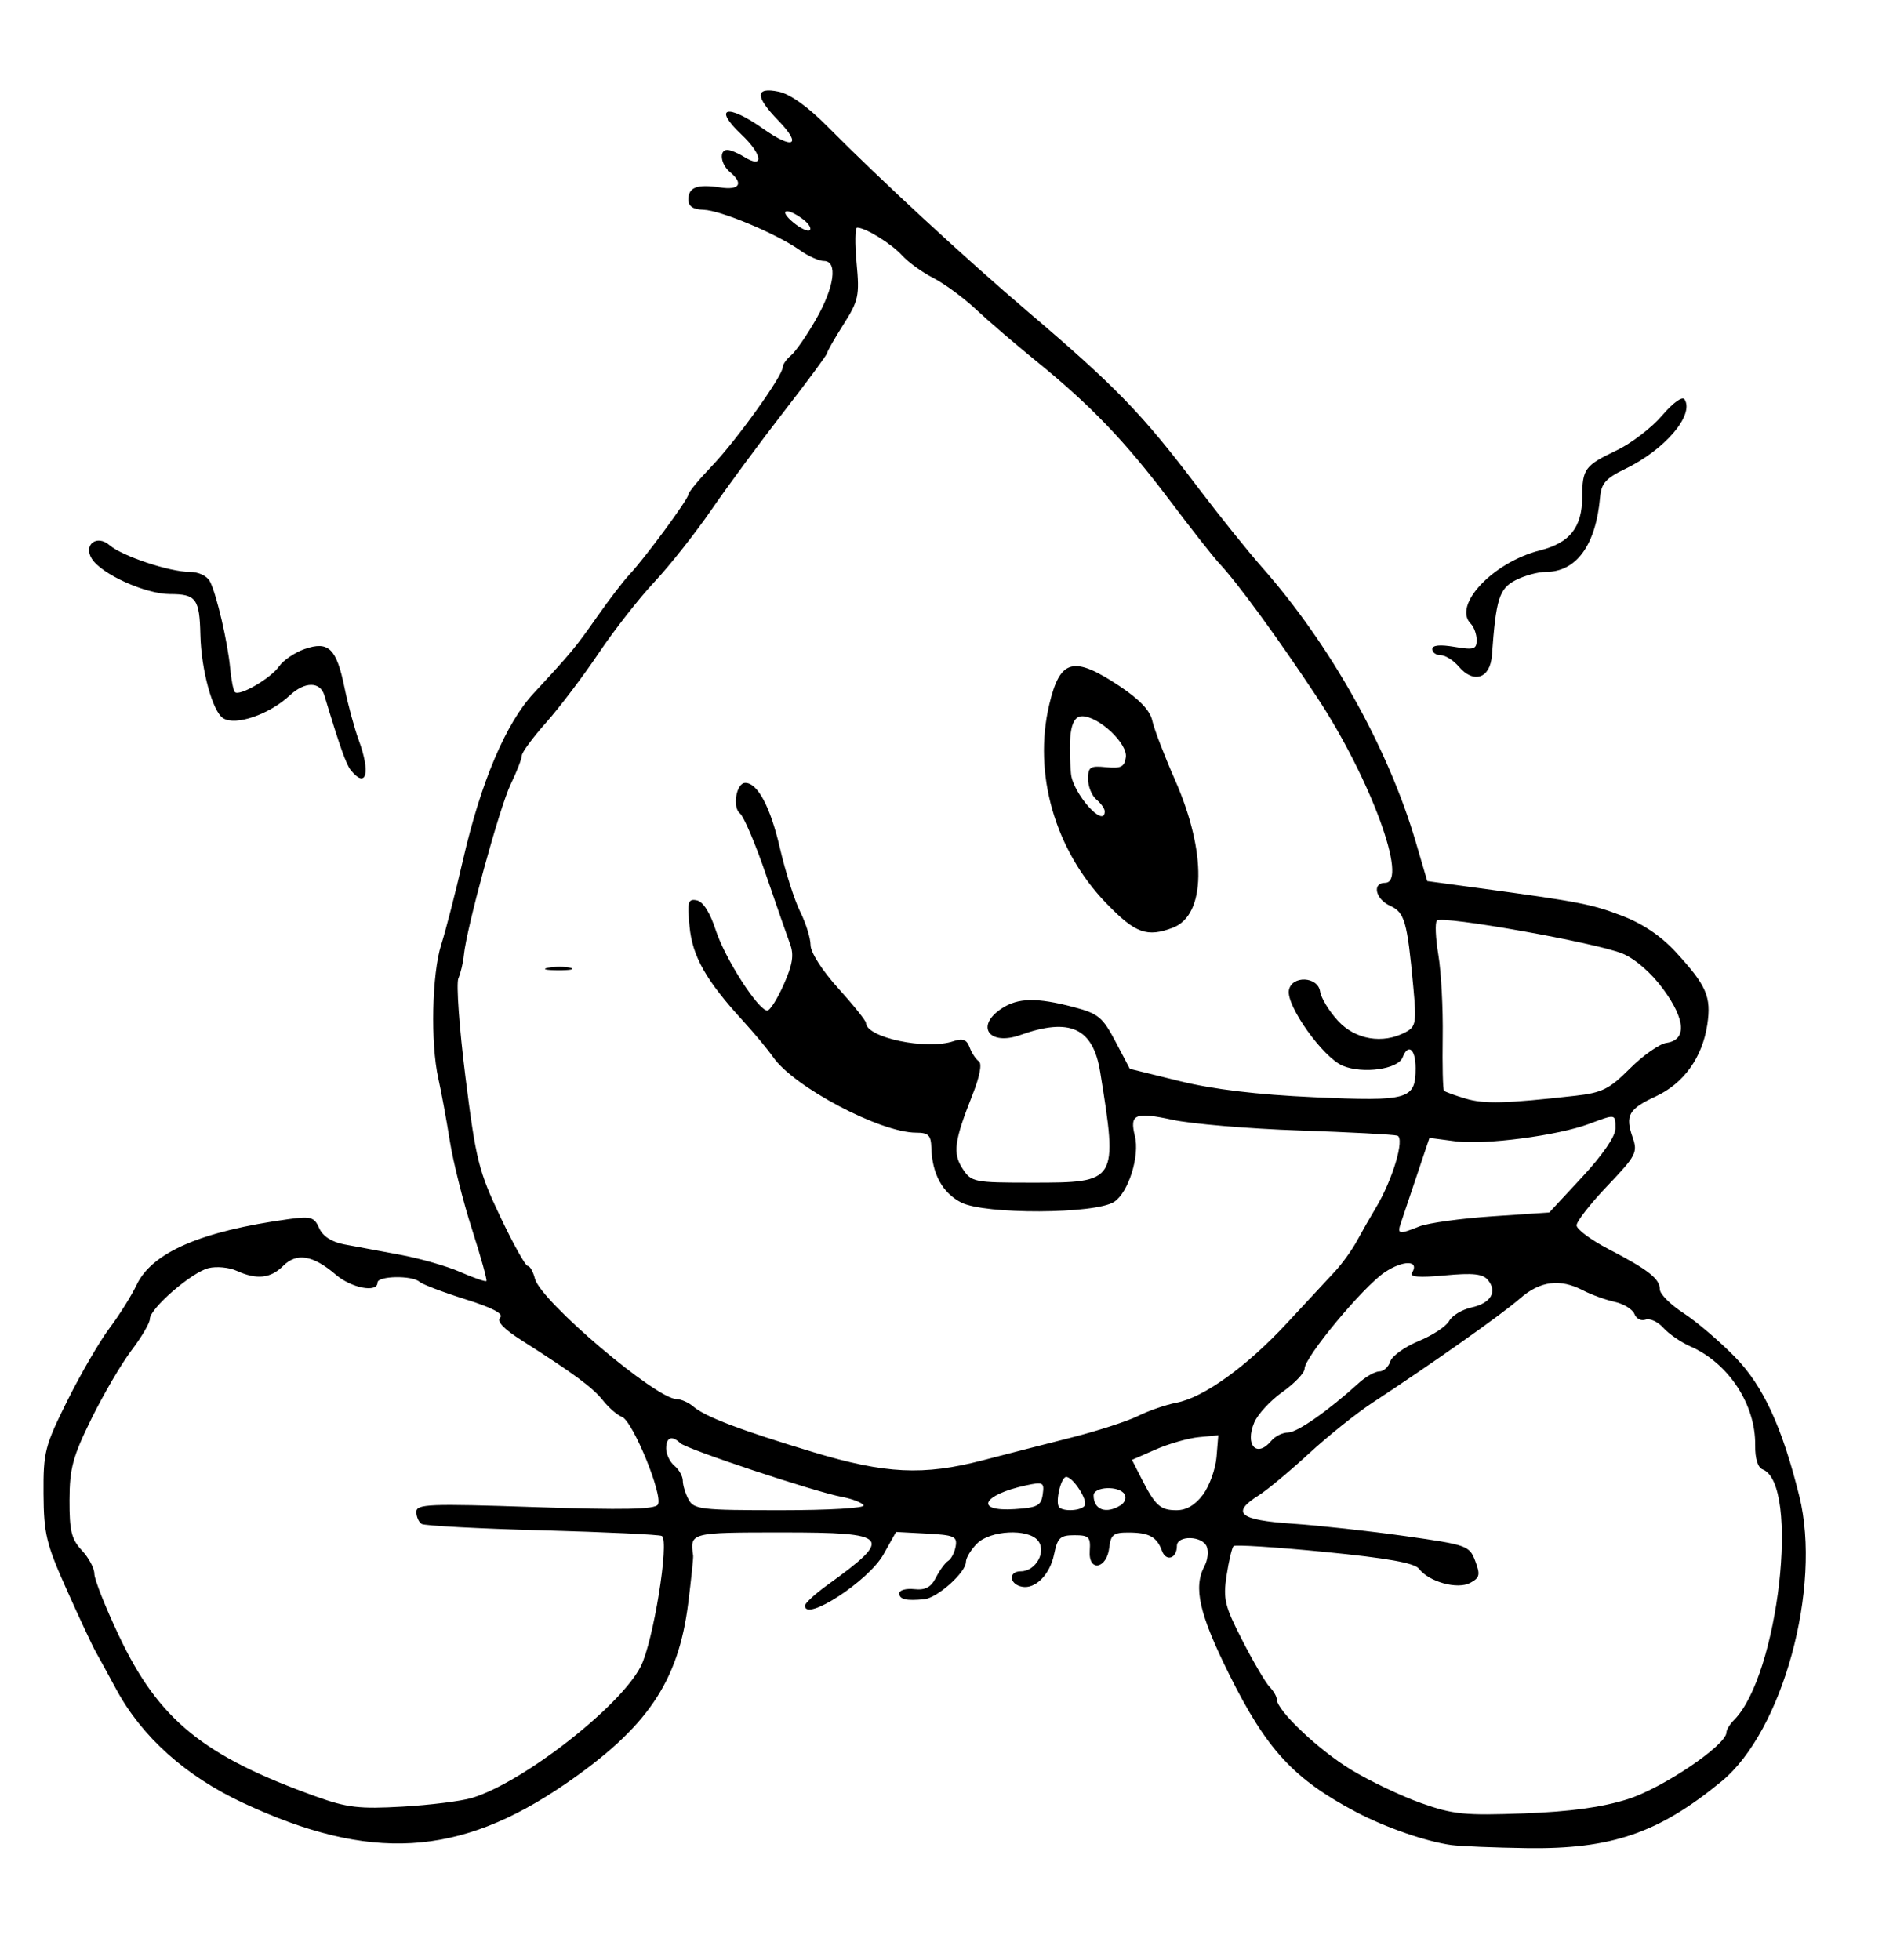 <?xml version="1.0" encoding="UTF-8" standalone="no"?>
<svg
   xmlns:dc="http://purl.org/dc/elements/1.1/"
   xmlns:cc="http://creativecommons.org/ns#"
   xmlns:rdf="http://www.w3.org/1999/02/22-rdf-syntax-ns#"
   xmlns:svg="http://www.w3.org/2000/svg"
   xmlns="http://www.w3.org/2000/svg"
   viewBox="0 0 341 353"
   height="353"
   width="341"
   id="svg2128"
   version="1.1">
  <defs
     id="defs2132" />
  <g
     id="g2136">
    <path
       id="path2701"
       d="m 261.5,332.301 c -4.536,-0.603 -11.954,-3.171 -17.256,-5.974 -11.202,-5.922 -16.099,-11.234 -22.816,-24.754 -5.428,-10.925 -6.507,-15.69 -4.432,-19.566 0.548,-1.024 0.725,-2.569 0.393,-3.434 C 216.625,276.58 212,276.468 212,278.441 c 0,2.256 -1.94,2.887 -2.684,0.872 -0.932,-2.523 -2.309,-3.28 -5.999,-3.298 -2.732,-0.013 -3.228,0.374 -3.5,2.726 -0.448,3.884 -3.783,4.427 -3.513,0.572 0.175,-2.495 -0.138,-2.813 -2.762,-2.813 -2.571,0 -3.052,0.453 -3.665,3.451 -0.745,3.644 -3.371,6.294 -5.774,5.828 -2.316,-0.45 -2.501,-2.779 -0.221,-2.779 2.721,0 4.701,-3.594 3.065,-5.564 C 185.147,275.267 178.385,275.615 176,278 c -1.1,1.1 -2,2.591 -2,3.313 0,1.879 -5.134,6.477 -7.5,6.715 -3.258,0.329 -4.5,0.035 -4.5,-1.066 0,-0.571 1.213,-0.908 2.695,-0.75 2.001,0.214 3.008,-0.326 3.91,-2.097 0.668,-1.312 1.661,-2.662 2.205,-3 0.545,-0.338 1.148,-1.515 1.34,-2.615 0.31,-1.774 -0.275,-2.033 -5.191,-2.294 l -5.541,-0.294 -2.286,4.068 C 156.462,284.73 145,292.201 145,289.192 c 0,-0.445 1.836,-2.132 4.08,-3.75 C 161.049,276.811 160.355,276 141,276 c -16.699,0 -16.734,0.009 -16.139,4.189 0.054,0.379 -0.347,4.242 -0.892,8.584 -1.775,14.159 -7.4,22.415 -22.184,32.56 C 82.662,334.457 66.632,335.385 43.756,324.695 33.437,319.874 25.562,312.817 20.937,304.248 19.527,301.637 17.867,298.6 17.248,297.5 c -0.619,-1.1 -2.977,-6.142 -5.239,-11.205 -3.684,-8.243 -4.119,-10.045 -4.166,-17.253 -0.049,-7.542 0.221,-8.598 4.301,-16.795 2.395,-4.811 5.804,-10.678 7.577,-13.037 1.773,-2.359 3.969,-5.862 4.881,-7.784 2.784,-5.867 11.611,-9.686 27.4,-11.856 4.01,-0.551 4.611,-0.373 5.5,1.629 0.645,1.454 2.234,2.484 4.498,2.917 1.925,0.368 6.425,1.203 10,1.854 3.575,0.652 8.482,2.055 10.905,3.119 2.422,1.064 4.542,1.796 4.711,1.628 0.168,-0.168 -1,-4.367 -2.596,-9.332 -1.596,-4.964 -3.398,-12.144 -4.003,-15.956 -0.605,-3.812 -1.531,-8.85 -2.058,-11.195 -1.428,-6.358 -1.157,-18.842 0.522,-24.101 0.814,-2.549 2.582,-9.427 3.93,-15.285 3.225,-14.018 7.699,-24.563 12.724,-29.988 6.83,-7.373 7.506,-8.189 11.484,-13.861 2.122,-3.025 4.708,-6.4 5.747,-7.5 C 116.137,100.567 124,89.897 124,89.069 c 0,-0.391 1.913,-2.708 4.25,-5.149 C 132.668,79.307 141,67.683 141,66.134 c 0,-0.489 0.672,-1.447 1.494,-2.128 0.822,-0.682 2.847,-3.604 4.5,-6.494 C 150.332,51.676 150.96,47 148.404,47 c -0.878,0 -2.81,-0.865 -4.294,-1.922 C 139.996,42.149 129.838,37.879 126.75,37.782 124.822,37.722 124,37.168 124,35.931 c 0,-2.206 1.586,-2.803 5.75,-2.167 3.47,0.531 4.245,-0.694 1.75,-2.765 -1.702,-1.412 -2.016,-4 -0.486,-4 0.557,0 1.887,0.545 2.955,1.212 3.734,2.332 3.437,-0.352 -0.443,-4.012 -5.151,-4.86 -2.546,-5.583 3.855,-1.071 5.559,3.918 7.185,3.082 2.801,-1.441 -4.202,-4.336 -4.18,-6.051 0.068,-5.179 2.087,0.429 5.258,2.694 8.862,6.329 9.403,9.486 24.821,23.733 35.888,33.161 16.134,13.746 20.694,18.459 30.9,31.938 3.734,4.932 8.892,11.351 11.461,14.265 12.313,13.965 22.68,32.481 27.654,49.392 l 2.087,7.095 9.2,1.25 c 18.29,2.486 20.286,2.871 25.856,4.986 3.718,1.412 7.021,3.628 9.638,6.466 5.623,6.1 6.506,8.119 5.752,13.148 -0.887,5.912 -4.238,10.584 -9.271,12.922 -4.914,2.283 -5.56,3.423 -4.179,7.384 0.943,2.704 0.632,3.302 -4.542,8.73 C 286.499,216.781 284,219.981 284,220.687 c 0,0.706 2.587,2.629 5.75,4.273 7.194,3.74 9.25,5.355 9.25,7.267 0,0.829 1.913,2.746 4.25,4.261 2.337,1.515 6.536,5.095 9.329,7.956 5.04,5.162 8.458,12.571 11.546,25.028 4.07,16.421 -2.984,42.295 -14,51.352 -11.34,9.322 -19.847,12.241 -35.057,12.025 -5.813,-0.082 -11.918,-0.329 -13.569,-0.549 z m 31.697,-8.258 C 299.499,322.062 311,314.292 311,312.016 c 0,-0.48 0.617,-1.49 1.37,-2.244 7.998,-7.998 11.933,-42.523 5.143,-45.129 -0.865,-0.332 -1.37,-1.974 -1.337,-4.346 0.101,-7.336 -4.802,-14.804 -11.697,-17.814 -1.661,-0.725 -3.841,-2.225 -4.844,-3.334 -1.003,-1.108 -2.453,-1.774 -3.221,-1.479 -0.769,0.295 -1.664,-0.158 -1.99,-1.006 -0.326,-0.848 -1.935,-1.838 -3.576,-2.198 -1.641,-0.36 -4.191,-1.285 -5.666,-2.055 -4.172,-2.177 -7.771,-1.712 -11.398,1.471 -3.183,2.794 -15.808,11.709 -26.523,18.731 -2.881,1.888 -8.056,6.028 -11.5,9.2 -3.444,3.172 -7.499,6.547 -9.012,7.5 -5.053,3.184 -3.562,4.452 6,5.102 4.812,0.327 13.963,1.333 20.335,2.235 11.225,1.589 11.619,1.729 12.667,4.505 0.932,2.47 0.808,3.011 -0.906,3.928 -2.311,1.237 -7.436,-0.174 -9.232,-2.541 -0.795,-1.047 -5.66,-1.916 -17,-3.034 -8.738,-0.862 -16.121,-1.333 -16.407,-1.047 -0.286,0.286 -0.849,2.662 -1.251,5.28 -0.653,4.258 -0.351,5.497 2.864,11.76 1.977,3.85 4.176,7.595 4.887,8.321 0.711,0.727 1.293,1.738 1.293,2.247 0,1.981 7.522,9.104 13.358,12.649 3.372,2.049 9.059,4.761 12.637,6.027 5.784,2.047 7.836,2.253 18.505,1.853 8.362,-0.313 14.03,-1.087 18.697,-2.555 z M 85,323.819 c 9.113,-2.728 26.682,-16.4 30.411,-23.666 2.261,-4.405 5.216,-22.648 3.81,-23.517 -0.401,-0.248 -10.086,-0.704 -21.523,-1.014 C 86.262,275.312 76.476,274.794 75.952,274.471 75.429,274.147 75,273.17 75,272.3 c 0,-1.415 2.25,-1.506 21.392,-0.862 15.999,0.538 21.575,0.423 22.12,-0.457 0.985,-1.594 -4.525,-15.051 -6.464,-15.788 -0.851,-0.323 -2.391,-1.654 -3.422,-2.957 -1.853,-2.342 -5.184,-4.804 -14.661,-10.835 -3.272,-2.082 -4.537,-3.429 -3.86,-4.106 0.678,-0.678 -1.388,-1.76 -6.298,-3.302 C 79.788,232.731 76.073,231.317 75.55,230.85 74.22,229.661 68,229.784 68,231 c 0,1.892 -4.693,0.996 -7.525,-1.437 -4.083,-3.508 -7.037,-4.001 -9.46,-1.578 -2.274,2.274 -4.773,2.538 -8.394,0.888 -1.36,-0.62 -3.643,-0.833 -5.072,-0.475 C 34.487,229.167 27,235.655 27,237.54 c 0,0.719 -1.481,3.254 -3.292,5.634 -1.811,2.38 -5.063,7.927 -7.229,12.327 -3.374,6.858 -3.94,8.952 -3.958,14.669 -0.018,5.558 0.354,7.069 2.229,9.064 1.238,1.317 2.25,3.214 2.25,4.215 0,1.001 1.997,6.036 4.438,11.189 7.16,15.114 15.175,21.641 35.54,28.937 5.558,1.991 7.759,2.248 15.5,1.807 C 77.44,325.098 83.075,324.395 85,323.819 Z m 70.57,-52.705 c -0.301,-0.488 -2.073,-1.173 -3.936,-1.522 -4.901,-0.919 -27.962,-8.59 -29.084,-9.673 -1.513,-1.461 -2.55,-1.071 -2.55,0.96 0,1.033 0.675,2.438 1.5,3.122 0.825,0.685 1.5,1.894 1.5,2.688 0,0.794 0.466,2.314 1.035,3.378 0.955,1.785 2.235,1.934 16.559,1.934 8.771,0 15.285,-0.386 14.976,-0.887 z m 32.262,-1.961 c 0.308,-2.174 0.086,-2.295 -3,-1.632 -7.896,1.696 -9.382,4.752 -2.082,4.284 4.117,-0.264 4.794,-0.618 5.082,-2.652 z m 7.567,2.011 C 195.999,270.193 193.287,266 192.06,266 c -0.958,0 -2.03,4.697 -1.25,5.476 0.827,0.827 4.019,0.609 4.589,-0.314 z m 6.479,-0.067 c 0.758,-0.48 1.069,-1.373 0.691,-1.985 -0.973,-1.575 -5.569,-1.392 -5.569,0.222 0,2.602 2.263,3.419 4.878,1.763 z m 14.843,-1.933 c 1.154,-1.56 2.242,-4.598 2.419,-6.75 l 0.321,-3.913 -3.481,0.332 c -1.914,0.183 -5.413,1.179 -7.775,2.213 l -4.295,1.882 1.67,3.287 c 2.523,4.967 3.423,5.787 6.354,5.787 1.794,0 3.388,-0.944 4.787,-2.837 z M 177,263.012 c 4.125,-1.075 11.325,-2.922 16,-4.106 4.675,-1.183 10.075,-2.931 12,-3.884 1.925,-0.953 5.033,-2.025 6.906,-2.383 4.923,-0.94 12.66,-6.507 19.912,-14.326 3.475,-3.747 7.366,-7.937 8.649,-9.312 1.282,-1.375 3.065,-3.85 3.961,-5.5 0.896,-1.65 2.44,-4.35 3.431,-6 3.018,-5.024 5.247,-12.537 3.848,-12.967 -0.663,-0.204 -8.631,-0.623 -17.706,-0.933 -9.075,-0.31 -19.331,-1.174 -22.791,-1.92 -6.754,-1.457 -7.763,-1.023 -6.775,2.915 0.904,3.604 -1.161,10.181 -3.724,11.858 -3.393,2.221 -23.349,2.303 -27.584,0.113 -3.354,-1.735 -5.216,-5.149 -5.351,-9.816 -0.067,-2.29 -0.524,-2.75 -2.738,-2.75 -6.45,0 -22.006,-8.215 -25.766,-13.607 -0.974,-1.398 -3.421,-4.34 -5.436,-6.54 -6.643,-7.249 -9.104,-11.59 -9.621,-16.971 -0.431,-4.481 -0.277,-5.04 1.297,-4.732 1.136,0.222 2.384,2.188 3.431,5.399 1.669,5.122 7.661,14.451 9.283,14.451 0.488,0 1.824,-2.12 2.97,-4.71 1.586,-3.585 1.857,-5.317 1.133,-7.25 C 141.807,168.643 139.844,163 137.968,157.5 c -1.876,-5.5 -3.979,-10.45 -4.674,-11 -1.415,-1.12 -0.654,-5.5 0.955,-5.5 2.225,0 4.527,4.326 6.24,11.724 0.99,4.277 2.635,9.446 3.656,11.487 1.021,2.041 1.861,4.741 1.869,6 0.008,1.329 2.099,4.597 4.987,7.79 2.735,3.025 4.979,5.826 4.987,6.224 0.049,2.663 10.904,4.94 15.751,3.304 1.7,-0.574 2.403,-0.308 2.927,1.108 0.379,1.025 1.129,2.158 1.667,2.518 0.6,0.402 0.159,2.721 -1.141,6 -3.311,8.352 -3.606,10.563 -1.778,13.353 1.576,2.405 2.018,2.493 12.539,2.493 15.357,0 15.425,-0.11 12.238,-19.896 -1.282,-7.963 -5.429,-9.895 -14.379,-6.699 -5.661,2.021 -8.198,-1.611 -3.346,-4.79 2.935,-1.923 6.307,-1.982 12.965,-0.228 4.41,1.162 5.202,1.816 7.511,6.206 l 2.582,4.907 8.989,2.212 c 6.074,1.495 13.922,2.435 24.206,2.9 17.059,0.771 18.283,0.42 18.283,-5.234 0,-3.442 -1.338,-4.546 -2.34,-1.933 -0.817,2.128 -7.139,3.013 -10.773,1.508 -3.563,-1.476 -10.245,-10.85 -9.711,-13.623 0.518,-2.691 5.232,-2.482 5.622,0.249 0.163,1.143 1.601,3.506 3.194,5.25 3.123,3.419 8.098,4.264 12.194,2.072 1.882,-1.007 1.998,-1.697 1.39,-8.25 -1.087,-11.723 -1.545,-13.316 -4.164,-14.509 C 247.761,161.934 247.116,159 249.5,159 c 4.287,0 -2.658,-18.903 -12.308,-33.5 -6.919,-10.466 -14.323,-20.604 -17.529,-24 -1.038,-1.1 -5.074,-6.23 -8.969,-11.401 C 202.698,79.483 196.473,72.992 186.623,65 c -3.728,-3.025 -8.602,-7.208 -10.83,-9.295 -2.228,-2.087 -5.681,-4.627 -7.672,-5.644 -1.992,-1.016 -4.52,-2.842 -5.619,-4.057 C 160.607,43.908 155.901,41 154.405,41 c -0.382,0 -0.426,2.871 -0.098,6.381 0.548,5.872 0.36,6.753 -2.355,11.035 C 150.328,60.975 149,63.301 149,63.583 c 0,0.282 -3.487,5.004 -7.75,10.493 -4.263,5.489 -10.143,13.454 -13.068,17.702 -2.925,4.247 -7.564,10.116 -10.309,13.041 -2.745,2.925 -7.268,8.708 -10.051,12.85 -2.783,4.143 -7.032,9.752 -9.441,12.465 C 95.972,132.847 94,135.523 94,136.082 c 0,0.558 -0.905,2.889 -2.012,5.179 -1.988,4.114 -7.959,25.899 -8.426,30.74 -0.133,1.375 -0.578,3.265 -0.99,4.2 -0.412,0.935 0.166,8.975 1.284,17.867 1.865,14.834 2.38,16.899 6.254,25.05 2.322,4.886 4.548,8.883 4.947,8.883 0.399,0 0.984,1.029 1.3,2.287 1.007,4.013 21.832,21.698 25.564,21.709 0.782,0.002 2.132,0.609 3,1.349 2.154,1.835 8.529,4.255 21.579,8.192 12.978,3.915 19.859,4.248 30.5,1.475 z M 98.762,174.293 c 1.244,-0.239 3.044,-0.23 4,0.02 0.956,0.25 -0.062,0.446 -2.262,0.435 -2.2,-0.011 -2.982,-0.216 -1.738,-0.455 z M 199.344,162.75 c -9.317,-9.614 -13.286,-23.408 -10.325,-35.889 1.939,-8.174 4.345,-8.806 12.621,-3.312 3.62,2.403 5.535,4.421 5.93,6.25 0.321,1.486 2.168,6.301 4.105,10.701 5.73,13.018 5.562,24.319 -0.396,26.584 -4.666,1.774 -6.749,1.017 -11.935,-4.334 z M 199,146.122 c 0,-0.483 -0.675,-1.438 -1.5,-2.122 -0.825,-0.685 -1.5,-2.349 -1.5,-3.698 0,-2.167 0.378,-2.415 3.25,-2.128 2.674,0.268 3.304,-0.05 3.552,-1.792 0.353,-2.474 -4.885,-7.383 -7.879,-7.383 -1.966,0 -2.571,3.102 -2.006,10.282 C 193.198,142.84 199,149.365 199,146.122 Z M 229,259.5 c 0.685,-0.825 2.047,-1.5 3.028,-1.5 1.644,0 7.21,-3.895 12.757,-8.927 1.257,-1.14 2.914,-2.073 3.683,-2.073 0.769,0 1.654,-0.808 1.967,-1.796 0.314,-0.988 2.62,-2.641 5.126,-3.675 2.506,-1.033 4.976,-2.663 5.489,-3.623 0.513,-0.959 2.317,-2.048 4.009,-2.42 3.494,-0.767 4.73,-2.831 2.968,-4.954 -0.924,-1.113 -2.695,-1.302 -7.769,-0.828 -4.626,0.432 -6.373,0.291 -5.899,-0.476 1.406,-2.275 -1.607,-2.318 -4.94,-0.071 C 245.503,231.798 235,244.442 235,246.517 c 0,0.744 -1.784,2.62 -3.963,4.168 -2.18,1.548 -4.473,4.025 -5.096,5.504 -1.727,4.1 0.45,6.455 3.06,3.31 z m 26.685,-38.617 c 1.548,-0.615 7.448,-1.432 13.109,-1.816 l 10.294,-0.698 5.956,-6.416 c 3.638,-3.919 5.956,-7.299 5.956,-8.684 0,-2.676 0.088,-2.66 -4.73,-0.858 -5.684,2.126 -18.811,3.838 -24.091,3.142 l -4.679,-0.616 -2.279,6.782 c -1.254,3.73 -2.543,7.57 -2.867,8.532 -0.691,2.057 -0.398,2.113 3.331,0.633 z m 27.977,-23.518 c 4.944,-0.555 6.205,-1.179 9.95,-4.924 2.359,-2.359 5.323,-4.435 6.588,-4.615 3.661,-0.519 3.438,-4.189 -0.589,-9.675 -2.153,-2.932 -5.013,-5.432 -7.322,-6.398 -4.67,-1.954 -32.539,-6.912 -33.45,-5.951 -0.363,0.384 -0.245,3.172 0.263,6.197 0.508,3.025 0.86,9.68 0.782,14.789 -0.077,5.109 0.029,9.456 0.237,9.66 0.208,0.204 1.953,0.84 3.878,1.413 3.351,0.998 7.207,0.9 19.662,-0.498 z M 144.557,39.418 c -2.964,-2.167 -4.382,-1.622 -1.666,0.64 1.315,1.095 2.665,1.719 2.998,1.385 0.334,-0.334 -0.266,-1.245 -1.333,-2.025 z M 63.218,138.75 c -0.861,-1.048 -2.044,-4.388 -4.79,-13.523 -0.755,-2.513 -3.532,-2.501 -6.238,0.026 -3.672,3.429 -9.75,5.513 -11.985,4.109 C 38.294,128.161 36.242,120.654 36.096,114.332 35.946,107.839 35.321,107 30.628,107 26.229,107 18.297,103.419 16.545,100.641 14.956,98.122 17.441,96.203 19.726,98.185 21.994,100.152 30.521,103 34.143,103 c 1.643,0 3.157,0.718 3.69,1.75 1.19,2.306 3.197,10.953 3.634,15.657 0.191,2.058 0.573,3.966 0.847,4.241 0.812,0.812 6.447,-2.469 7.967,-4.639 0.771,-1.101 2.833,-2.501 4.582,-3.111 4.316,-1.505 5.744,-0.129 7.192,6.929 0.64,3.12 1.789,7.369 2.554,9.443 2.171,5.884 1.409,8.887 -1.391,5.48 z M 262.76,120.035 C 261.803,118.916 260.34,118 259.51,118 258.679,118 258,117.51 258,116.912 c 0,-0.715 1.37,-0.856 4,-0.412 3.493,0.59 4,0.436 4,-1.212 0,-1.038 -0.475,-2.363 -1.055,-2.943 -3.325,-3.325 3.998,-11.086 12.478,-13.221 5.366,-1.351 7.572,-4.139 7.593,-9.596 0.019,-5.089 0.448,-5.67 6.232,-8.434 2.611,-1.248 6.279,-4.058 8.151,-6.246 2.025,-2.365 3.673,-3.542 4.067,-2.903 1.758,2.844 -3.613,9.101 -10.759,12.535 -3.408,1.637 -4.256,2.59 -4.467,5.021 -0.75,8.642 -4.26,13.5 -9.754,13.5 -1.422,0 -3.884,0.672 -5.473,1.493 -2.949,1.525 -3.522,3.344 -4.259,13.507 -0.305,4.205 -3.277,5.214 -5.994,2.035 z"
       style="fill:#000000" />
  </g>
</svg>
